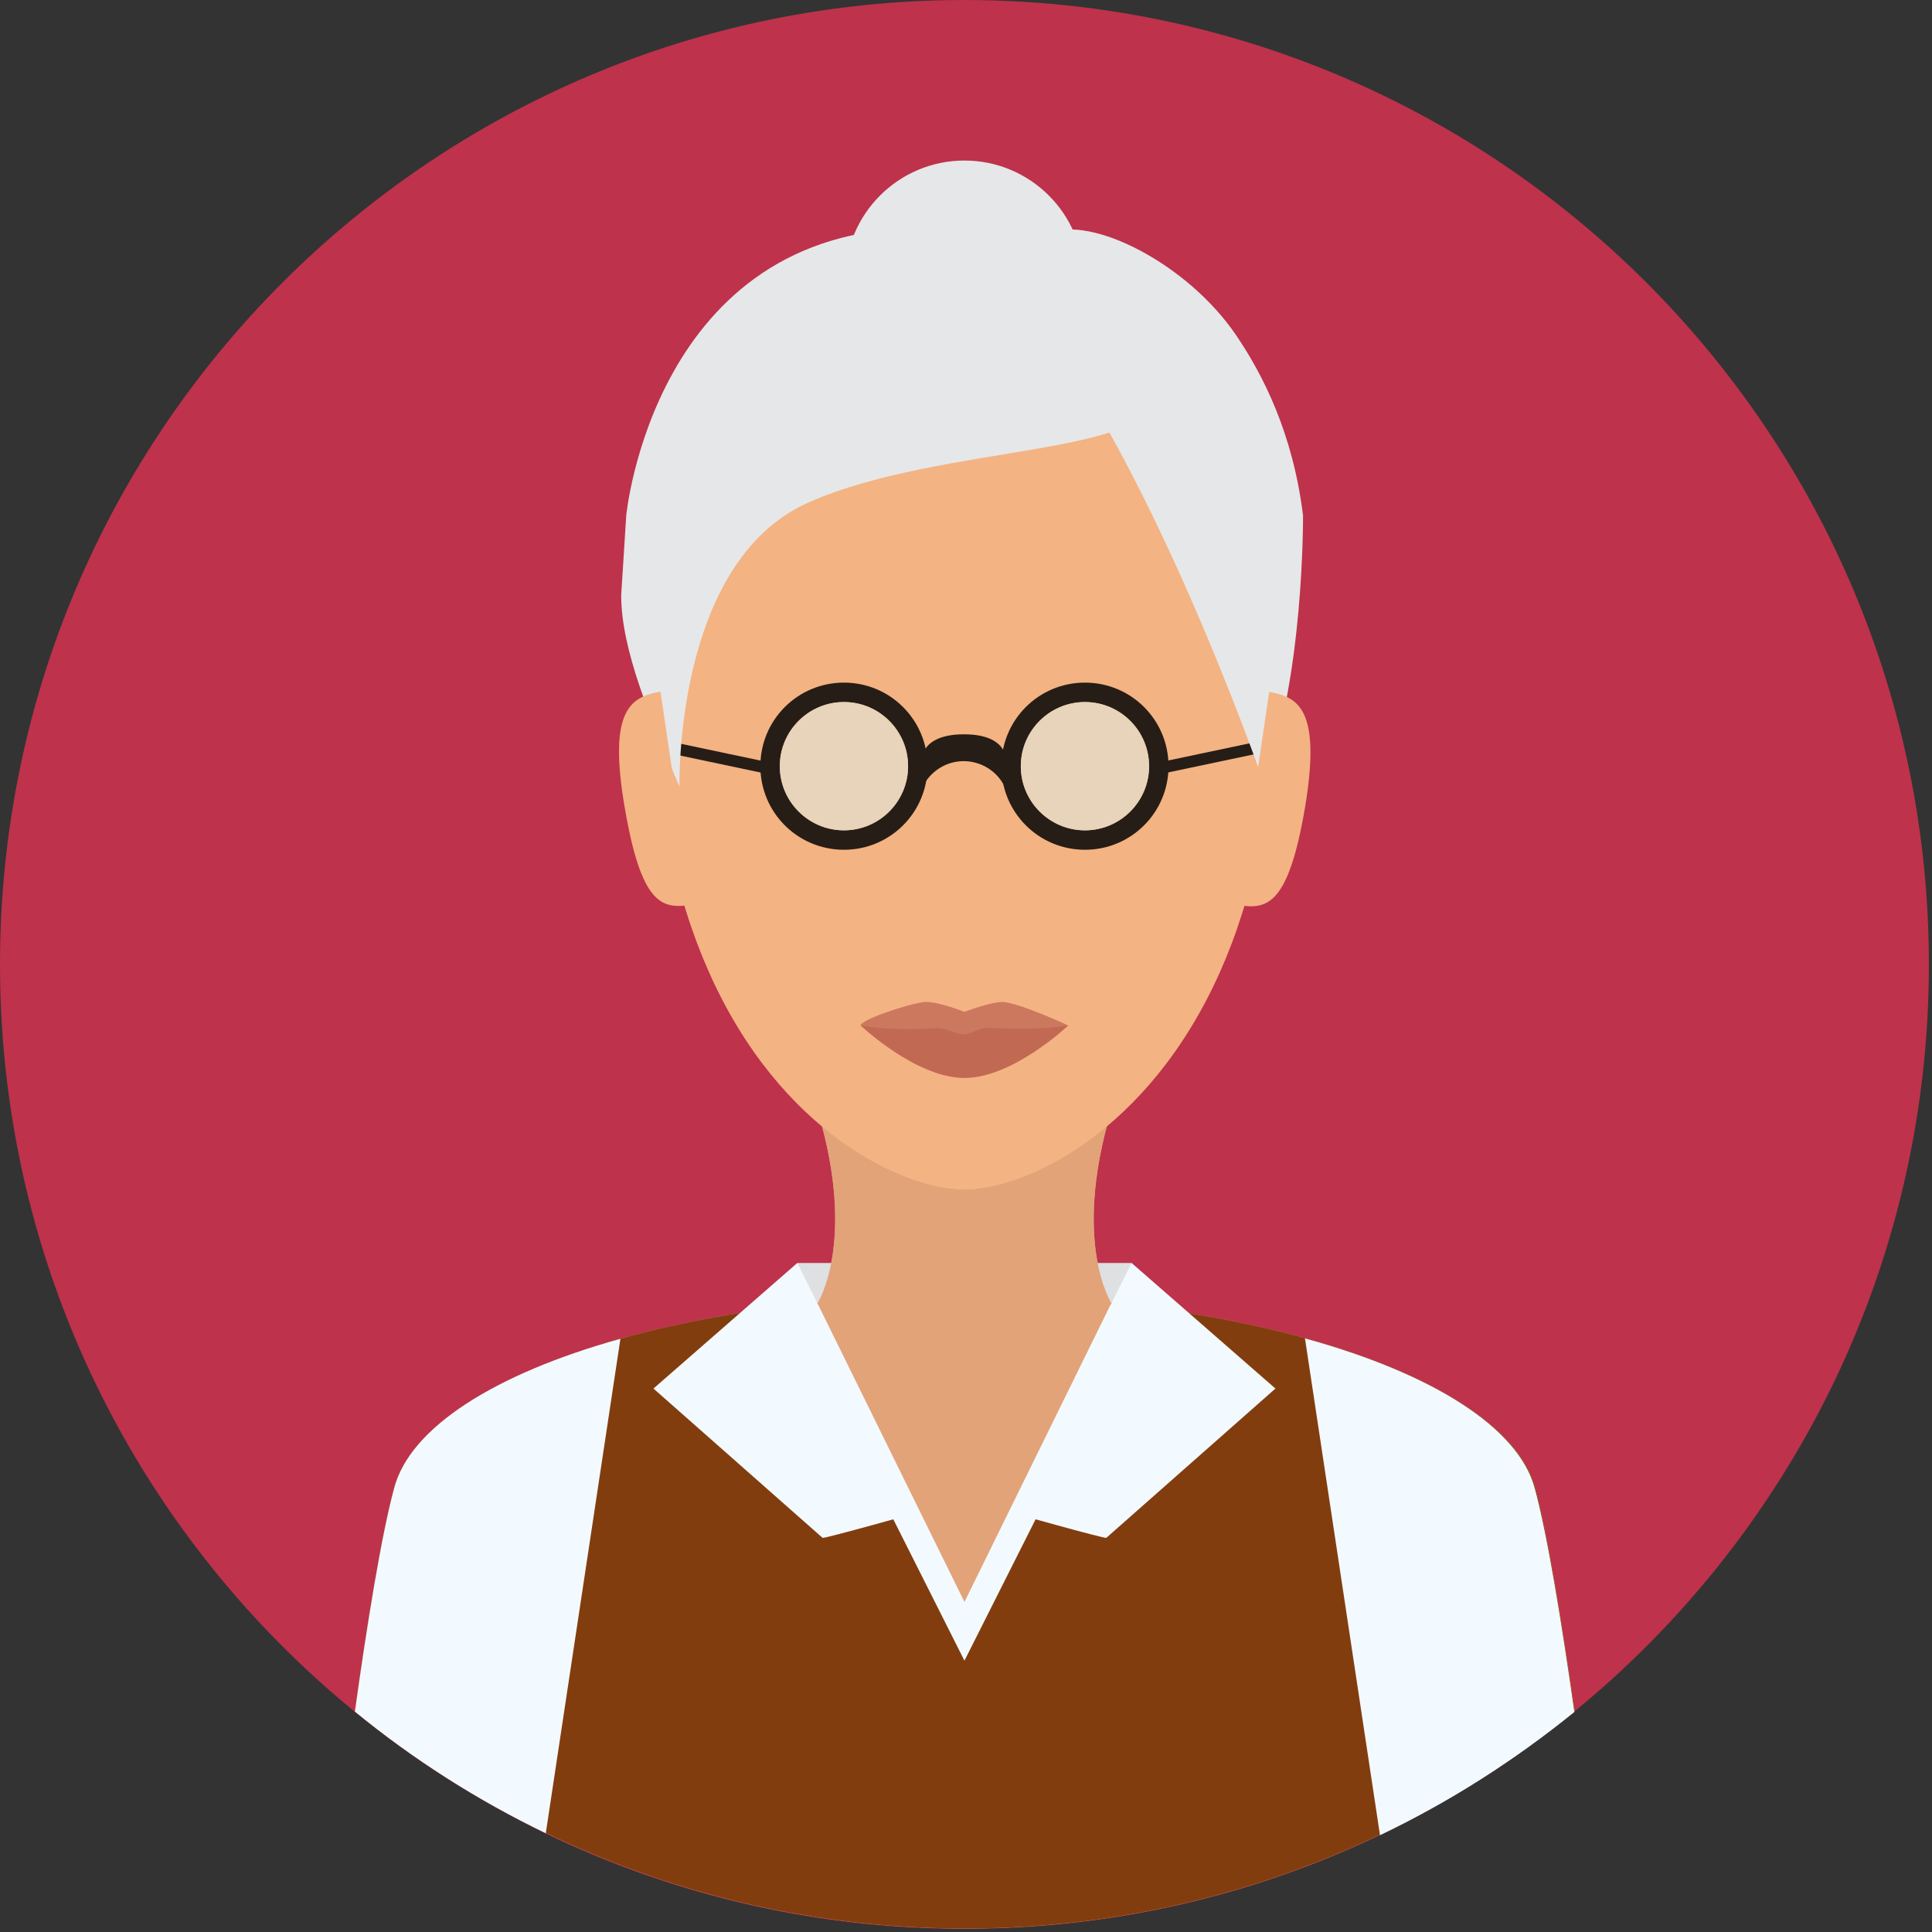 <?xml version="1.0" encoding="UTF-8"?>
<svg width="497px" height="497px" viewBox="0 0 497 497" version="1.1" xmlns="http://www.w3.org/2000/svg" xmlns:xlink="http://www.w3.org/1999/xlink">
    <rect x="0" y="0" width="497" height="497" fill="#333333" stroke="none"/>
    <title>teacher-icon</title>
    <g id="Page-1" stroke="none" stroke-width="1" fill="none" fill-rule="evenodd">
        <g id="teacher-icon" fill-rule="nonzero">
            <path d="M496.2,248.1 C496.2,111.1 385.1,0 248.1,0 C111.1,0 0,111.1 0,248.1 C0,385.1 111.1,496.2 248.1,496.2 C385.1,496.2 496.2,385.1 496.2,248.1 Z" id="Path" fill="#BE324C"></path>
            <g id="Group" transform="translate(91, 282)" fill="#E2A379">
                <path d="M196,0.1 L118.2,0.1 C130.3,36.7 119.2,53.4 119.2,53.4 L146.1,59.5 L168.1,59.5 L195,53.4 C195,53.4 183.9,36.7 196,0.1 Z" id="Path"></path>
                <path d="M157.2,108.1 C202.1,108.1 195,53.4 195,53.4 C195,53.4 186.1,70.7 156.9,70.7 C127.7,70.7 119.4,53.4 119.4,53.4 C119.4,53.4 112.3,108.1 157.2,108.1 Z" id="Path"></path>
                <path d="M156.8,51.4 C79.6,51.4 17.7,73.5 10.4,100.7 C7.1,112.9 3.4,135.9 0.3,158.2 C43,193.1 97.7,214.1 157.2,214.1 C216.7,214.1 271.3,193.1 314.1,158.2 C310.9,135.9 307.2,112.8 304,100.7 C296.5,73.5 233.9,51.4 156.8,51.4 Z" id="Path"></path>
            </g>
            <rect id="Rectangle" fill="#DEE0E2" x="205.1" y="324.9" width="86" height="25"></rect>
            <path d="M247.8,333.4 C170.6,333.4 108.7,355.5 101.4,382.7 C98.1,394.9 94.4,417.9 91.3,440.2 C134,475.1 188.7,496.1 248.2,496.1 C307.7,496.1 362.3,475.1 405.1,440.2 C401.9,417.9 398.2,394.8 395,382.7 C387.5,355.5 324.9,333.4 247.8,333.4 Z" id="Path" fill="#823D0F"></path>
            <g id="Group" transform="translate(168, 324)" fill="#F3FAFF">
                <path d="M125.9,12.2 C111.4,10.4 95.9,9.5 79.8,9.5 C63.9,9.5 48.6,10.4 34.3,12.2 L80.1,103.2 L125.9,12.2 Z" id="Path"></path>
                <path d="M0.1,33.2 L37.1,0.9 L69.1,64.8 C69.1,64.8 43.9,71.9 43.6,71.6 L0.1,33.2 Z" id="Path"></path>
                <path d="M160.1,33.2 L123.1,0.9 L91.1,64.8 C91.1,64.8 116.3,71.9 116.6,71.6 L160.1,33.2 Z" id="Path"></path>
            </g>
            <path d="M248.1,412.1 L210.3,335.3 C210.3,335.3 219.5,322.9 247.7,322.9 C275.9,322.9 285.8,335.4 285.8,335.4 L248.1,412.1 Z" id="Path" fill="#E2A379"></path>
            <g id="Group" transform="translate(91, 344)" fill="#F3FAFF">
                <path d="M303.8,38.8 C299.6,23.2 277.4,9.3 244.7,0.3 L264,128.1 C282,119.5 298.7,108.8 314,96.4 C310.8,73.9 307.1,50.9 303.8,38.8 Z" id="Path"></path>
                <path d="M10.4,38.8 C7.1,51 3.4,74 0.3,96.3 C15.3,108.6 31.8,119.1 49.4,127.6 L68.6,0.4 C36.3,9.4 14.5,23.2 10.4,38.8 Z" id="Path"></path>
            </g>
            <path d="M287,282.1 L209.2,282.1 C221.3,318.7 210.2,335.4 210.2,335.4 C210.2,335.4 226.6,341.5 248.1,341.5 C269.6,341.5 286,335.4 286,335.4 C286,335.4 274.9,318.7 287,282.1 Z" id="Path" fill="#E2A379"></path>
            <path d="M327.9,175.2 C327.9,82.8 292.2,61.6 248.1,61.6 C204.1,61.6 168.3,82.8 168.3,175.2 C168.3,206.5 173.9,231 182.3,249.9 C200.7,291.5 232.6,306 248.1,306 C263.6,306 295.4,291.5 313.9,249.9 C322.3,231 327.9,206.5 327.9,175.2 Z" id="Path" fill="#F4B382"></path>
            <g id="Group" transform="translate(195, 175)" fill="#261D17">
                <path d="M22.1,43.6 C10.2,43.6 0.6,34 0.6,22.1 C0.6,10.2 10.2,0.6 22.1,0.6 C34,0.6 43.6,10.2 43.6,22.1 C43.6,34 34,43.6 22.1,43.6 Z M22.1,5.6 C13,5.6 5.6,13 5.6,22.1 C5.6,31.2 13,38.6 22.1,38.6 C31.2,38.6 38.6,31.2 38.6,22.1 C38.6,13 31.2,5.6 22.1,5.6 Z" id="Shape"></path>
                <path d="M53,13.9 C42.7,13.9 41.6,19.4 41.9,22.6 C41.7,25.3 42.3,27.5 42.3,27.5 C44.3,23.4 48.4,20.8 52.9,20.8 C57.4,20.8 61.6,23.4 63.5,27.5 C63.5,27.5 64.1,25.3 63.9,22.6 C64.4,19.5 63.3,13.9 53,13.9 Z" id="Path"></path>
                <path d="M84.1,43.6 C72.2,43.6 62.6,34 62.6,22.1 C62.6,10.2 72.2,0.6 84.1,0.6 C96,0.6 105.6,10.2 105.6,22.1 C105.6,34 96,43.6 84.1,43.6 Z M84.1,5.6 C75,5.6 67.6,13 67.6,22.1 C67.6,31.2 75,38.6 84.1,38.6 C93.2,38.6 100.6,31.2 100.6,22.1 C100.6,13 93.2,5.6 84.1,5.6 Z" id="Shape"></path>
            </g>
            <g id="Group" transform="translate(200, 180)" fill="#E8D3BB">
                <path d="M79.1,0.6 C70,0.6 62.6,8 62.6,17.1 C62.6,26.2 70,33.6 79.1,33.6 C88.2,33.6 95.6,26.2 95.6,17.1 C95.6,8 88.2,0.6 79.1,0.6 Z" id="Path"></path>
                <path d="M17.1,0.6 C8,0.6 0.6,8 0.6,17.1 C0.6,26.2 8,33.6 17.1,33.6 C26.2,33.6 33.6,26.2 33.6,17.1 C33.6,8 26.2,0.6 17.1,0.6 Z" id="Path"></path>
            </g>
            <g id="Group" transform="translate(172, 190)" fill="#261D17">
                <rect id="Rectangle" transform="translate(12.81, 4.907) rotate(-168.071) translate(-12.81, -4.907) " x="0.71" y="3.407" width="24.2" height="3"></rect>
                <rect id="Rectangle" transform="translate(139.136, 4.928) rotate(-101.911) translate(-139.136, -4.928) " x="137.636" y="-7.173" width="3" height="24.202"></rect>
            </g>
            <g id="Group" transform="translate(159, 41)" fill="#E6E7E8">
                <path d="M129.7,30.1 C113.5,13 78,17.7 78,17.7 L78,17.7 L78,17.7 L78,17.7 C9.2,17.7 2.1,91.6 2.1,91.6 L0.8,112.1 C0.8,126.3 8.4,143.9 15.8,161.4 C15.8,161.4 14.3,103.7 48.9,88.3 C83.5,72.9 141,76.6 138.5,58.9 C138.4,58 140,41.1 129.7,30.1 Z" id="Path"></path>
                <path d="M110.8,19.1 C121.4,14.2 146.5,26.7 159.1,45.4 C165.8,55.3 173.6,70.4 176.2,91.6 C176.2,91.6 176.5,133.9 166,160.1 C166,160.1 135.8,72.8 102.9,35.5 C103,35 104,22.3 110.8,19.1 Z" id="Path"></path>
                <circle id="Oval" cx="89.1" cy="31" r="30.7"></circle>
            </g>
            <g id="Group" transform="translate(159, 177)" fill="#F4B382">
                <path d="M1.7,30.7 C6,55.9 11.3,57 19,55.7 L10.9,0.9 C3.2,2.3 -2.6,5.6 1.7,30.7 Z" id="Path"></path>
                <path d="M167.5,1 L159.4,55.8 C167,57.1 172.4,55.9 176.7,30.8 C180.9,5.6 175.1,2.3 167.5,1 Z" id="Path"></path>
            </g>
            <path d="M274.8,263.8 C274.8,263.8 260.6,273.4 248.1,273.4 C235.6,273.4 221.4,263.8 221.4,263.8 C221.4,262.4 232.7,258.5 237.5,257.8 C240.5,257.3 248.1,260.3 248.1,260.3 C248.1,260.3 255.6,257.4 258.5,257.8 C263.4,258.5 274.8,263.8 274.8,263.8 Z" id="Path" fill="#CC785E"></path>
            <path d="M274.8,263.8 C274.8,263.8 260.6,277.3 248.1,277.3 C235.6,277.3 221.4,263.8 221.4,263.8 C221.4,263.8 227.9,265.3 241,264.5 C243.2,264.4 246.1,266.1 248,266.1 C249.7,266.1 252.2,264.3 254.1,264.4 C267.9,265.2 274.8,263.8 274.8,263.8 Z" id="Path" fill="#C16952"></path>
        </g>
    </g>
</svg>